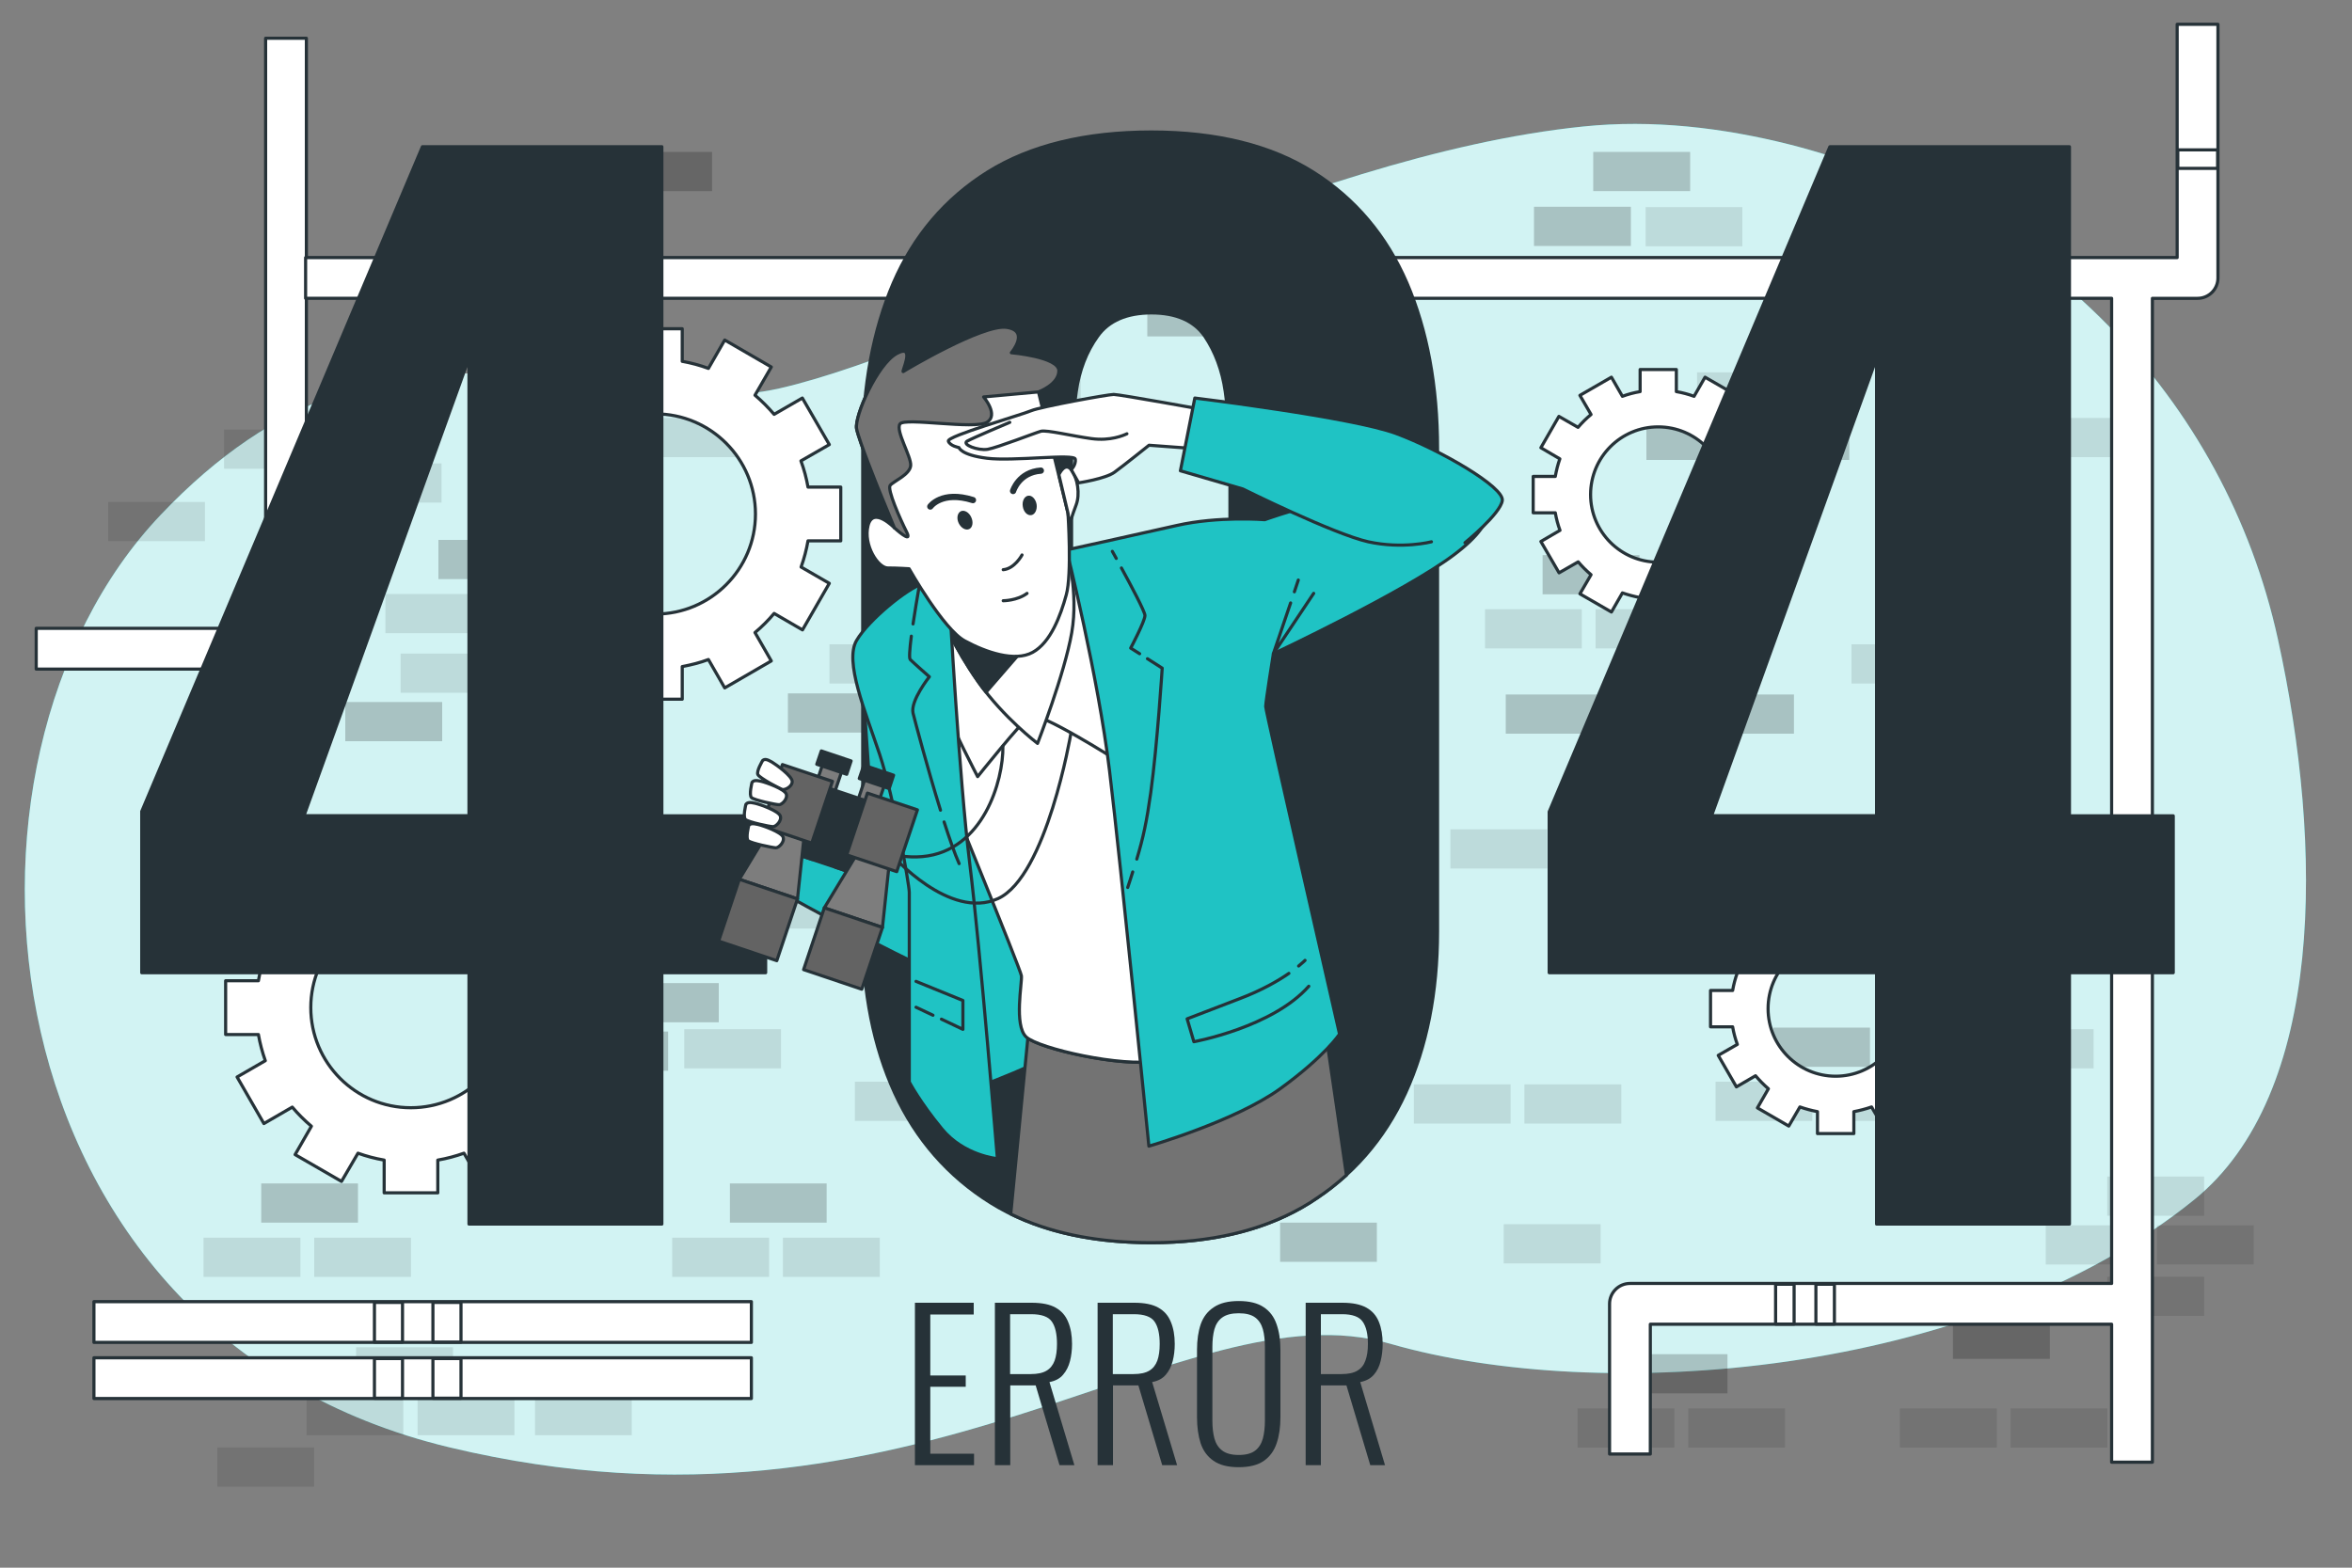 <svg version="1.2" xmlns="http://www.w3.org/2000/svg" viewBox="0 0 1500 1000" width="1500" height="1000">
	<rect x="0" y="0" width="1500" height="1000" fill="#808080" stroke="none"/>
	<title>20824298_6342461-ai</title>
	<style>
		.s0 { fill: #1fc3c4 } 
		.s1 { opacity: .8;fill: #ffffff } 
		.s2 { opacity: .2;fill: #000000 } 
		.s3 { opacity: .1;fill: #000000 } 
		.s4 { fill: #ffffff;stroke: #263238;stroke-linecap: round;stroke-linejoin: round;stroke-width: 2 } 
		.s5 { fill: #263238 } 
		.s6 { fill: #1fc3c4;stroke: #263238;stroke-linecap: round;stroke-linejoin: round;stroke-width: 2 } 
		.s7 { fill: #737373;stroke: #263238;stroke-linecap: round;stroke-linejoin: round;stroke-width: 2 } 
		.s8 { fill: #263238;stroke: #263238;stroke-linecap: round;stroke-linejoin: round;stroke-width: 2 } 
		.s9 { fill: none;stroke: #263238;stroke-linecap: round;stroke-linejoin: round;stroke-width: 2 } 
		.s10 { fill: none;stroke: #263238;stroke-linecap: round;stroke-linejoin: round;stroke-width: 4 } 
		.s11 { fill: #7d7d7d;stroke: #263238;stroke-linecap: round;stroke-linejoin: round;stroke-width: 2 } 
		.s12 { fill: #636363;stroke: #263238;stroke-linecap: round;stroke-linejoin: round;stroke-width: 2 } 
	</style>
	<g id="Background Simple">
		<g id="&lt;Group&gt;">
			<path id="&lt;Path&gt;" class="s0" d="m1452.7 407.5c-33.8-153.6-151.4-274.8-311.6-315.4-42.2-10.6-87-16-131.5-11.4-182.2 18.7-399.5 141.3-512.3 167-112.8 25.7-245-77.1-394.9 80.8-150 157.9-115.3 523.2 184.5 594.8 299.8 71.6 466.7-104.7 599.9-66.1 133.2 38.5 371.6 22 512.4-91.8 83.5-67.5 82.8-224.7 53.5-357.9z"/>
			<path id="&lt;Path&gt;" class="s1" d="m1452.7 407.5c-33.8-153.6-151.4-274.8-311.6-315.4-42.2-10.6-87-16-131.5-11.4-182.2 18.7-399.5 141.3-512.3 167-112.8 25.7-245-77.1-394.9 80.8-150 157.9-115.3 523.2 184.5 594.8 299.8 71.6 466.7-104.7 599.9-66.1 133.2 38.5 371.6 22 512.4-91.8 83.5-67.5 82.8-224.7 53.5-357.9z"/>
		</g>
	</g>
	<g id="Bricks">
		<g id="&lt;Group&gt;">
			<path id="&lt;Path&gt;" class="s2" d="m749.5 468h61.8v-25h-61.8z"/>
			<path id="&lt;Path&gt;" class="s2" d="m726 379.1h61.7v-25h-61.7z"/>
			<path id="&lt;Path&gt;" class="s2" d="m502.5 467.3h61.8v-25h-61.8z"/>
			<path id="&lt;Path&gt;" class="s2" d="m592.2 293.4h61.8v-25h-61.8z"/>
			<path id="&lt;Path&gt;" class="s2" d="m659.8 293.4h61.8v-25h-61.8z"/>
			<path id="&lt;Path&gt;" class="s2" d="m396.7 652.1h61.7v-25h-61.7z"/>
			<path id="&lt;Path&gt;" class="s2" d="m364.3 683h61.8v-25h-61.8z"/>
			<path id="&lt;Path&gt;" class="s3" d="m692.2 413.6h61.7v-25h-61.7z"/>
			<path id="&lt;Path&gt;" class="s3" d="m784.8 554h61.8v-25h-61.8z"/>
			<path id="&lt;Path&gt;" class="s3" d="m423.1 592.3h61.8v-25h-61.8z"/>
			<path id="&lt;Path&gt;" class="s3" d="m493.7 592.3h61.7v-25h-61.7z"/>
			<path id="&lt;Path&gt;" class="s3" d="m499.6 557h61.7v-25h-61.7z"/>
			<path id="&lt;Path&gt;" class="s3" d="m762.7 413.6h61.8v-25h-61.8z"/>
			<path id="&lt;Path&gt;" class="s2" d="m731.7 214.6h61.8v-25h-61.8z"/>
			<path id="&lt;Path&gt;" class="s2" d="m708.2 125.6h61.7v-25h-61.7z"/>
			<path id="&lt;Path&gt;" class="s3" d="m674.4 160.2h61.7v-25h-61.7z"/>
			<path id="&lt;Path&gt;" class="s3" d="m744.9 160.2h61.8v-25h-61.8z"/>
			<path id="&lt;Path&gt;" class="s2" d="m579 680.5h61.7v-25h-61.7z"/>
			<path id="&lt;Path&gt;" class="s3" d="m545.2 715h61.7v-25h-61.7z"/>
			<path id="&lt;Path&gt;" class="s3" d="m615.7 715h61.8v-25h-61.8z"/>
			<path id="&lt;Path&gt;" class="s2" d="m279.6 369.4h61.8v-25h-61.8z"/>
			<path id="&lt;Path&gt;" class="s3" d="m245.8 403.9h61.7v-25h-61.7z"/>
			<path id="&lt;Path&gt;" class="s3" d="m316.4 403.9h61.7v-25h-61.7z"/>
			<path id="&lt;Path&gt;" class="s2" d="m255.5 555.5h61.8v-25h-61.8z"/>
			<path id="&lt;Path&gt;" class="s3" d="m529 436h61.7v-25h-61.7z"/>
			<path id="&lt;Path&gt;" class="s3" d="m436.4 681.5h61.7v-25h-61.7z"/>
			<path id="&lt;Path&gt;" class="s3" d="m627.5 262.5h61.7v-25h-61.7z"/>
			<path id="&lt;Path&gt;" class="s2" d="m220.2 472.8h61.8v-25h-61.8z"/>
			<path id="&lt;Path&gt;" class="s3" d="m255.5 441.9h61.8v-25h-61.8z"/>
			<path id="&lt;Path&gt;" class="s3" d="m412.8 291.6h61.8v-25h-61.8z"/>
			<path id="&lt;Path&gt;" class="s2" d="m627.5 468h61.7v-25h-61.7z"/>
			<path id="&lt;Path&gt;" class="s2" d="m1022 468h-61.7v-25h61.7z"/>
			<path id="&lt;Path&gt;" class="s2" d="m1045.6 379.1h-61.8v-25h61.8z"/>
			<path id="&lt;Path&gt;" class="s2" d="m1269 467.3h-61.7v-25h61.7z"/>
			<path id="&lt;Path&gt;" class="s2" d="m1179.4 293.4h-61.8v-25h61.8z"/>
			<path id="&lt;Path&gt;" class="s2" d="m1111.7 293.4h-61.7v-25h61.7z"/>
			<path id="&lt;Path&gt;" class="s3" d="m1079.4 413.6h-61.8v-25h61.8z"/>
			<path id="&lt;Path&gt;" class="s3" d="m986.8 554h-61.8v-25h61.8z"/>
			<path id="&lt;Path&gt;" class="s3" d="m1348.4 592.3h-61.7v-25h61.7z"/>
			<path id="&lt;Path&gt;" class="s3" d="m1277.9 592.3h-61.8v-25h61.8z"/>
			<path id="&lt;Path&gt;" class="s3" d="m1272 557h-61.8v-25h61.8z"/>
			<path id="&lt;Path&gt;" class="s3" d="m1008.8 413.6h-61.7v-25h61.7z"/>
			<path id="&lt;Path&gt;" class="s2" d="m527.2 779.9h-61.7v-25h61.7z"/>
			<path id="&lt;Path&gt;" class="s3" d="m561.1 814.5h-61.8v-25h61.8z"/>
			<path id="&lt;Path&gt;" class="s3" d="m490.5 814.5h-61.8v-25h61.8z"/>
			<path id="&lt;Path&gt;" class="s2" d="m228.3 779.9h-61.7v-25h61.7z"/>
			<path id="&lt;Path&gt;" class="s3" d="m262.1 814.5h-61.7v-25h61.7z"/>
			<path id="&lt;Path&gt;" class="s3" d="m191.6 814.5h-61.8v-25h61.8z"/>
			<path id="&lt;Path&gt;" class="s2" d="m1192.6 680.5h-61.8v-25h61.8z"/>
			<path id="&lt;Path&gt;" class="s3" d="m1226.4 715h-61.7v-25h61.7z"/>
			<path id="&lt;Path&gt;" class="s3" d="m1155.8 715h-61.7v-25h61.7z"/>
			<path id="&lt;Path&gt;" class="s3" d="m1242.6 436h-61.8v-25h61.8z"/>
			<path id="&lt;Path&gt;" class="s3" d="m1335.2 681.5h-61.7v-25h61.7z"/>
			<path id="&lt;Path&gt;" class="s3" d="m1034 716.7h-61.8v-25h61.8z"/>
			<path id="&lt;Path&gt;" class="s3" d="m963.4 716.7h-61.7v-25h61.7z"/>
			<path id="&lt;Path&gt;" class="s2" d="m878.1 804.9h-61.7v-25h61.7z"/>
			<path id="&lt;Path&gt;" class="s3" d="m1405.7 839.4h-61.8v-25h61.8z"/>
			<path id="&lt;Path&gt;" class="s3" d="m1405.7 775.5h-61.8v-25h61.8z"/>
			<path id="&lt;Path&gt;" class="s3" d="m1437.3 806.6h-61.7v-25h61.7z"/>
			<path id="&lt;Path&gt;" class="s3" d="m1366.5 806.6h-61.8v-25h61.8z"/>
			<path id="&lt;Path&gt;" class="s3" d="m1020.8 805.9h-61.8v-25h61.8z"/>
			<path id="&lt;Path&gt;" class="s2" d="m1039.9 888.8h61.8v-25h-61.8z"/>
			<path id="&lt;Path&gt;" class="s3" d="m1006.1 923.4h61.7v-25h-61.7z"/>
			<path id="&lt;Path&gt;" class="s3" d="m1076.7 923.4h61.7v-25h-61.7z"/>
			<path id="&lt;Path&gt;" class="s2" d="m1245.5 866.8h61.8v-25h-61.8z"/>
			<path id="&lt;Path&gt;" class="s3" d="m1211.7 923.4h61.8v-25h-61.8z"/>
			<path id="&lt;Path&gt;" class="s3" d="m1282.3 923.4h61.7v-25h-61.7z"/>
			<path id="&lt;Path&gt;" class="s3" d="m138.6 948.3h61.7v-25h-61.7z"/>
			<path id="&lt;Path&gt;" class="s3" d="m341.2 915.5h61.7v-25h-61.7z"/>
			<path id="&lt;Path&gt;" class="s3" d="m227.1 884.4h61.8v-25h-61.8z"/>
			<path id="&lt;Path&gt;" class="s3" d="m195.5 915.5h61.7v-25h-61.7z"/>
			<path id="&lt;Path&gt;" class="s3" d="m266.3 915.5h61.8v-25h-61.8z"/>
			<path id="&lt;Path&gt;" class="s3" d="m1144.1 262.5h-61.8v-25h61.8z"/>
			<path id="&lt;Path&gt;" class="s3" d="m1111.2 157.1h-61.7v-25h61.7z"/>
			<path id="&lt;Path&gt;" class="s3" d="m1358.7 291.6h-61.7v-25h61.7z"/>
			<path id="&lt;Path&gt;" class="s2" d="m1144.1 468h-61.8v-25h61.8z"/>
			<path id="&lt;Path&gt;" class="s2" d="m392.4 121.9h61.7v-25h-61.7z"/>
			<path id="&lt;Path&gt;" class="s3" d="m142.9 299h61.7v-25h-61.7z"/>
			<path id="&lt;Path&gt;" class="s3" d="m219.9 320.6h61.7v-25h-61.7z"/>
			<path id="&lt;Path&gt;" class="s3" d="m69 345.2h61.7v-25h-61.7z"/>
			<path id="&lt;Path&gt;" class="s3" d="m180.5 346.3h61.8v-25h-61.8z"/>
			<path id="&lt;Path&gt;" class="s2" d="m354.6 156.9h61.7v-25h-61.7z"/>
			<path id="&lt;Path&gt;" class="s2" d="m1016.1 121.9h61.8v-25h-61.8z"/>
			<path id="&lt;Path&gt;" class="s2" d="m978.3 156.9h61.8v-25h-61.8z"/>
		</g>
	</g>
	<g id="Pipes">
		<g id="&lt;Group&gt;">
			<g id="&lt;Group&gt;">
				<path id="&lt;Path&gt;" class="s4" d="m182.4 426.8h-159.3v-26h146.3v-376.4h26v389.4c0 7.1-5.8 13-13 13z"/>
			</g>
			<g id="&lt;Group&gt;">
				<path id="&lt;Path&gt;" class="s4" d="m1388.5 15.5v148.8h-1193.6v26h1151.8v628.4h-307.2c-7.2 0-13 5.9-13 13v95.8h26v-82.8h294.2v88h26v-742.4h28.8c7.2 0 13-5.8 13-13v-161.8z"/>
				<path id="&lt;Path&gt;" class="s4" d="m1414.3 107.4h-25.4v-11.8h25.4z"/>
				<path id="&lt;Path&gt;" class="s4" d="m1132.4 844.6v-25.4h11.8v25.4z"/>
				<path id="&lt;Path&gt;" class="s4" d="m1158.1 844.6v-25.4h11.8v25.4z"/>
			</g>
			<g id="&lt;Group&gt;">
				<g id="&lt;Group&gt;">
					<path id="&lt;Path&gt;" class="s4" d="m59.9 866.1v26h419.3v-26z"/>
					<g id="&lt;Group&gt;">
						<g id="&lt;Group&gt;">
							<path id="&lt;Path&gt;" class="s4" d="m59.9 830.3v26h419.3v-26z"/>
						</g>
						<path id="&lt;Path&gt;" class="s4" d="m256.7 856.1h-17.9v-25.3h17.9z"/>
						<path id="&lt;Path&gt;" class="s4" d="m294 856.1h-17.9v-25.3h17.9z"/>
					</g>
				</g>
				<path id="&lt;Path&gt;" class="s4" d="m256.7 891.9h-17.9v-25.3h17.9z"/>
				<path id="&lt;Path&gt;" class="s4" d="m294 891.9h-17.9v-25.3h17.9z"/>
			</g>
		</g>
	</g>
	<g id="Gears">
		<path id="&lt;Compound Path&gt;" fill-rule="evenodd" class="s4" d="m515.3 345q-1.5 8.6-4.4 16.7l18 10.4-17.1 29.7-18.1-10.5c-3.7 4.4-7.8 8.5-12.2 12.2l10.4 18.1-29.7 17.2-10.4-18.1c-5.3 2-10.9 3.4-16.7 4.5v20.8h-34.2v-20.8q-8.7-1.5-16.7-4.5l-10.5 18.1-29.6-17.2 10.4-18c-4.4-3.7-8.5-7.8-12.2-12.2l-18.1 10.4-17.1-29.7 18-10.4c-1.9-5.4-3.4-10.9-4.4-16.7h-20.9v-34.3h20.9q1.5-8.6 4.4-16.6l-18.1-10.5 17.2-29.7 18.1 10.5c3.7-4.4 7.7-8.5 12.2-12.2l-10.5-18.1 29.7-17.2 10.4 18.1c5.4-2 11-3.4 16.7-4.4v-20.9h34.3v20.8q8.6 1.5 16.7 4.5l10.4-18.1 29.7 17.2-10.4 18c4.4 3.7 8.4 7.8 12.2 12.2l18-10.4 17.2 29.7-18.1 10.4q3 8.1 4.5 16.7h20.9v34.3zm-33.5-17.1c0-35.3-28.6-63.9-63.9-63.9-35.2 0-63.8 28.6-63.8 63.9 0 35.2 28.6 63.8 63.8 63.8 35.3 0 63.9-28.6 63.9-63.8z"/>
		<path id="&lt;Compound Path&gt;" fill-rule="evenodd" class="s4" d="m359.4 659.8q-1.5 8.7-4.4 16.7l18 10.4-17.1 29.7-18.1-10.4c-3.7 4.4-7.8 8.5-12.2 12.2l10.4 18.1-29.7 17.1-10.4-18c-5.3 1.9-10.9 3.4-16.7 4.4v20.9h-34.2v-20.9q-8.7-1.5-16.7-4.4l-10.5 18-29.6-17.1 10.4-18.1c-4.4-3.7-8.5-7.8-12.2-12.2l-18.1 10.5-17.1-29.7 18-10.4c-1.9-5.4-3.4-11-4.4-16.7h-20.9v-34.3h20.9q1.5-8.6 4.4-16.7l-18.1-10.4 17.2-29.7 18.1 10.4c3.7-4.4 7.7-8.5 12.2-12.2l-10.5-18.1 29.7-17.1 10.4 18c5.4-1.9 11-3.4 16.7-4.4v-20.9h34.3v20.9q8.6 1.5 16.7 4.4l10.4-18 29.7 17.1-10.4 18.1c4.4 3.7 8.4 7.8 12.2 12.2l18-10.5 17.2 29.7-18.1 10.5c2 5.3 3.5 10.9 4.5 16.6h20.9v34.3zm-33.5-17.1c0-35.3-28.6-63.9-63.9-63.9-35.2 0-63.8 28.6-63.8 63.9 0 35.3 28.6 63.9 63.8 63.9 35.3 0 63.9-28.6 63.9-63.9z"/>
		<path id="&lt;Compound Path&gt;" fill-rule="evenodd" class="s4" d="m1236.4 654.9q-1 5.8-3 11.3l12.2 7-11.6 20.1-12.2-7.1q-3.7 4.5-8.2 8.3l7 12.2-20 11.5-7-12.1q-5.5 1.9-11.3 3v14h-23.2v-14q-5.8-1.1-11.2-3l-7.1 12.2-20-11.6 7-12.2q-4.4-3.8-8.2-8.3l-12.2 7.1-11.6-20.1 12.2-7q-2-5.4-3-11.2h-14.1v-23.2h14.1q1-5.8 3-11.3l-12.2-7 11.6-20 12.2 7q3.7-4.5 8.2-8.2l-7-12.2 20-11.6 7.1 12.2q5.4-2 11.2-3v-14.1h23.2v14.1q5.8 1 11.2 3l7.1-12.2 20 11.5-7 12.3q4.4 3.7 8.2 8.2l12.2-7.1 11.6 20.1-12.2 7q2 5.4 3 11.3h14.1v23.1zm-22.6-11.5c0-23.9-19.3-43.2-43.1-43.2-23.8 0-43.1 19.3-43.1 43.2 0 23.8 19.3 43.1 43.1 43.1 23.8 0 43.1-19.3 43.1-43.1z"/>
		<path id="&lt;Compound Path&gt;" fill-rule="evenodd" class="s4" d="m1123.2 327q-1 5.9-2.9 11.3l12.1 7-11.5 20.1-12.2-7.1q-3.8 4.5-8.3 8.3l7.1 12.2-20.1 11.5-7-12.1q-5.4 1.9-11.3 3v14.1h-23.1v-14.1q-5.8-1.1-11.3-3l-7 12.2-20.1-11.6 7.1-12.2q-4.5-3.8-8.2-8.2l-12.2 7-11.6-20 12.2-7.1q-2-5.4-3-11.2h-14.1v-23.2h14.1q1-5.8 2.9-11.2l-12.1-7.1 11.5-20 12.2 7q3.8-4.5 8.3-8.2l-7.1-12.2 20.1-11.6 7 12.2q5.4-2 11.3-3v-14.1h23.1v14.1q5.8 1 11.3 3l7-12.2 20.1 11.6-7.1 12.2q4.5 3.7 8.2 8.2l12.3-7.1 11.5 20.1-12.2 7q2 5.5 3 11.3h14.1v23.1zm-22.5-11.5c0-23.9-19.3-43.2-43.2-43.2-23.8 0-43.1 19.3-43.1 43.2 0 23.8 19.3 43.1 43.1 43.1 23.9 0 43.2-19.3 43.2-43.1z"/>
	</g>
	<g id="Text">
		<g id="&lt;Group&gt;">
			<g id="&lt;Group&gt;">
				<path id="&lt;Compound Path&gt;" fill-rule="evenodd" class="s5" d="m299.1 780.8v-160.3h-208.7v-102.7l179-424.2h152.7v426.8h66.2v100.1h-66.2v160.3zm-105.2-260.4h105.2v-291.9z"/>
				<path id="&lt;Compound Path&gt;" fill-rule="evenodd" class="s5" d="m422.1 781.8h-123c-0.6 0-1-0.4-1-1v-159.3h-207.7c-0.6 0-1-0.5-1-1v-102.7q0-0.2 0-0.4l179.1-424.2c0.1-0.4 0.5-0.6 0.9-0.6h152.7c0.6 0 1 0.4 1 1v425.8h65.2c0.5 0 1 0.4 1 1v100.1c0 0.5-0.5 1-1 1h-65.2v159.3c0 0.6-0.4 1-1 1zm-122-2h121v-159.3c0-0.6 0.5-1 1-1h65.2v-98.1h-65.2c-0.5 0-1-0.5-1-1v-425.8h-151l-178.7 423.4v101.5h207.7c0.5 0 1 0.4 1 1zm-1-258.5h-105.2c-0.3 0-0.7-0.2-0.8-0.4-0.2-0.3-0.3-0.6-0.2-0.9l105.2-291.9c0.2-0.5 0.7-0.7 1.2-0.7 0.4 0.1 0.8 0.5 0.8 1v291.9c0 0.5-0.5 1-1 1zm-103.8-2h102.8v-285.2z"/>
			</g>
			<g id="&lt;Group&gt;">
				<path id="&lt;Compound Path&gt;" fill-rule="evenodd" class="s5" d="m734.3 792.7q-61.9 0-102.6-25.4-40.7-25.5-61.1-70-20.4-44.6-20.4-103.1v-308q0-60.3 19.5-105.7 19.6-45.3 60.3-70.8 40.7-25.5 104.3-25.5 62.8 0 103.1 25.5 40.3 25.5 59.9 70.8 19.5 45.4 19.5 105.7v308q0 58.5-20.4 103.1-20.4 44.5-61.1 70-40.7 25.4-101 25.4zm0-115.4q23 0 33.1-14.4 10.2-14.4 13.6-34.4 3.4-19.9 3.4-36.9v-302.9q0-18.6-3-39-2.9-20.4-13.1-35.2-10.2-14.9-34-14.9-23.7 0-34.3 14.9-10.6 14.8-13.6 35.2-3 20.4-3 39v302.9q0 17 3.4 36.9 3.4 20 14.5 34.4 11 14.4 33 14.4z"/>
				<path id="&lt;Compound Path&gt;" fill-rule="evenodd" class="s5" d="m734.3 793.7c-41.2 0-76-8.6-103.1-25.6-27.2-17-47.9-40.7-61.5-70.4-13.6-29.7-20.5-64.5-20.5-103.5v-308c0-40.1 6.6-75.8 19.6-106.1 13.1-30.3 33.5-54.3 60.7-71.3 27.1-16.9 62.4-25.6 104.8-25.6 41.9 0 76.8 8.7 103.7 25.7 26.9 16.9 47.1 40.9 60.2 71.2 13 30.3 19.6 66 19.6 106.1v308c0 39-6.9 73.8-20.5 103.5-13.6 29.7-34.3 53.4-61.5 70.4-27.1 17-61.3 25.6-101.5 25.6zm0-708.5c-42 0-76.9 8.6-103.8 25.3-26.8 16.8-47 40.5-59.8 70.4-12.9 30-19.5 65.4-19.5 105.3v308c0 38.7 6.8 73.2 20.3 102.6 13.4 29.4 33.9 52.8 60.7 69.6 26.9 16.8 61.2 25.3 102.1 25.3 39.8 0 73.6-8.5 100.5-25.3 26.8-16.8 47.3-40.2 60.7-69.6 13.4-29.4 20.3-63.9 20.3-102.6v-308c0-39.8-6.6-75.3-19.5-105.3-12.8-29.9-32.8-53.6-59.4-70.4-26.6-16.7-61.1-25.3-102.6-25.3zm0 593.1c-14.9 0-26.3-5-33.8-14.8-7.5-9.7-12.4-21.4-14.7-34.8-2.2-13.3-3.4-25.7-3.4-37.1v-302.9c0-12.5 1-25.7 3-39.2 2-13.6 6.6-25.6 13.8-35.6 7.2-10.1 19-15.3 35.1-15.3 16.2 0 27.8 5.2 34.8 15.3 6.8 10 11.3 22 13.3 35.6 2 13.6 3 26.8 3 39.2v302.9c0 11.3-1.1 23.8-3.4 37.1-2.3 13.4-6.9 25.1-13.7 34.8-7 9.8-18.4 14.8-34 14.8zm0-477.7c-15.4 0-26.7 4.9-33.5 14.5-7 9.7-11.5 21.4-13.4 34.7-2 13.4-3 26.5-3 38.9v302.9c0 11.3 1.2 23.6 3.4 36.8 2.2 13 7 24.4 14.2 33.9 7.2 9.3 18 14 32.3 14 14.9 0 25.8-4.7 32.3-14 6.7-9.4 11.2-20.8 13.4-33.9 2.3-13.3 3.4-25.6 3.4-36.8v-302.9c0-12.3-1-25.4-3-38.9-1.9-13.3-6.3-25-12.9-34.8-6.6-9.5-17.7-14.4-33.2-14.4z"/>
			</g>
			<g id="&lt;Group&gt;">
				<path id="&lt;Compound Path&gt;" fill-rule="evenodd" class="s5" d="m1196.8 780.8v-160.3h-208.8v-102.7l179.1-424.2h152.7v426.8h66.2v100.1h-66.2v160.3zm-105.2-260.4h105.2v-291.9z"/>
				<path id="&lt;Compound Path&gt;" fill-rule="evenodd" class="s5" d="m1319.8 781.8h-123c-0.6 0-1-0.4-1-1v-159.3h-207.8c-0.5 0-1-0.5-1-1v-102.7q0-0.2 0.1-0.4l179-424.2c0.2-0.4 0.6-0.6 1-0.6h152.7c0.5 0 1 0.4 1 1v425.8h65.2c0.5 0 1 0.4 1 1v100.1c0 0.5-0.5 1-1 1h-65.2v159.3c0 0.6-0.5 1-1 1zm-122-2h121v-159.3c0-0.6 0.4-1 1-1h65.2v-98.1h-65.2c-0.6 0-1-0.5-1-1v-425.8h-151.1l-178.7 423.4v101.5h207.8c0.5 0 1 0.4 1 1zm-1-258.5h-105.3c-0.3 0-0.6-0.2-0.8-0.4-0.2-0.3-0.2-0.6-0.1-0.9l105.2-291.9c0.2-0.5 0.6-0.7 1.1-0.7 0.5 0.1 0.9 0.5 0.9 1v291.9c0 0.5-0.5 1-1 1zm-103.8-2h102.8v-285.2z"/>
			</g>
		</g>
		<g id="&lt;Group&gt;">
			<path id="&lt;Compound Path&gt;" class="s5" d="m583.5 934.6v-103.6h37.5v7.5h-27.7v38.9h22.6v7.2h-22.6v42.7h27.9v7.3z"/>
			<path id="&lt;Compound Path&gt;" fill-rule="evenodd" class="s5" d="m634.5 934.6v-103.6h23.4q9.8 0 15.3 3.1 5.6 3.1 8 9.1 2.5 5.9 2.5 14.1 0 5.8-1.3 10.9-1.3 5.1-4.4 8.7-3 3.6-8.7 4.7l15.9 53h-9.5l-15.2-50.9h-16.2v50.9zm9.7-58.1h13.2q6.5 0 10.1-2.2 3.5-2.1 5.1-6.4 1.5-4.2 1.5-10.6 0-9.6-3.3-14.3-3.3-4.7-13.2-4.7h-13.4z"/>
			<path id="&lt;Compound Path&gt;" fill-rule="evenodd" class="s5" d="m700 934.6v-103.6h23.4q9.8 0 15.3 3.1 5.6 3.1 8 9.1 2.5 5.9 2.5 14.1 0 5.8-1.3 10.9-1.3 5.1-4.4 8.7-3 3.6-8.7 4.7l15.9 53h-9.5l-15.2-50.9h-16.2v50.9zm9.7-58.1h13.2q6.5 0 10.1-2.2 3.5-2.1 5.1-6.4 1.5-4.2 1.5-10.6 0-9.6-3.3-14.3-3.3-4.7-13.2-4.7h-13.4z"/>
			<path id="&lt;Compound Path&gt;" fill-rule="evenodd" class="s5" d="m790 935.9q-10.3 0-16.1-4.1-5.8-4-8.2-11.2-2.3-7.2-2.3-16.6v-43q0-9.4 2.4-16.4 2.5-7 8.4-10.8 5.8-3.9 15.8-3.9 10.1 0 15.9 3.9 5.8 3.8 8.2 10.8 2.5 7 2.5 16.4v43.1q0 9.4-2.4 16.5-2.4 7.2-8.1 11.2-5.8 4.1-16.1 4.1zm0-7.8q6.9 0 10.5-2.8 3.5-2.7 4.9-7.7 1.3-4.9 1.3-11.4v-47q0-6.5-1.3-11.3-1.4-4.9-4.9-7.5-3.6-2.7-10.5-2.7-6.8 0-10.5 2.7-3.6 2.6-5 7.5-1.3 4.8-1.3 11.3v47q0 6.5 1.3 11.4 1.4 5 5 7.7 3.7 2.8 10.5 2.8z"/>
			<path id="&lt;Compound Path&gt;" fill-rule="evenodd" class="s5" d="m832.7 934.6v-103.6h23.4q9.7 0 15.3 3.1 5.6 3.1 8 9.1 2.4 5.9 2.4 14.1 0 5.8-1.3 10.9-1.2 5.1-4.3 8.7-3.1 3.6-8.7 4.7l15.8 53h-9.4l-15.2-50.9h-16.3v50.9zm9.7-58.1h13.2q6.5 0 10.1-2.2 3.6-2.1 5.1-6.4 1.6-4.2 1.6-10.6 0-9.6-3.4-14.3-3.3-4.7-13.1-4.7h-13.5z"/>
		</g>
	</g>
	<g id="Character">
		<g id="&lt;Group&gt;">
			<path id="&lt;Path&gt;" class="s6" d="m550.3 437.6l7.4 107-46.4-21.7-11.7 47.1c0 0 99.6 55.6 109.5 53.8 9.9-1.9-14.9-218.4-14.9-218.4z"/>
			<path id="&lt;Path&gt;" class="s6" d="m617.2 695.7c0 0 53.4-18.3 74.3-35.8 20.8-17.6-88.5-229.6-88.5-229.6 0 0 1.7 194.5 14.2 265.4z"/>
			<path id="&lt;Path&gt;" class="s7" d="m840.8 627.2l-6.2 1c0.1 0.3 0.1 0.7 0.1 0.9-0.5 7.9-43.4 29.1-73.7 40.5-6.6 5.1-15.5 7.7-26.7 7.7q-0.1 0-0.2 0c-23.4 2.3-68.4-8-78.6-15l-10.9 112.1q0 0 0 0 2.6 1.3 5.4 2.5c23.7 10.5 51.8 15.8 84.3 15.8q56.3 0 95.6-22.2 0.2-0.2 0.5-0.3 2.5-1.4 4.9-2.9 2.9-1.9 5.7-3.8 0.9-0.6 1.7-1.2 2-1.3 3.9-2.8 0.9-0.6 1.8-1.3 1.9-1.5 3.7-3 0.8-0.6 1.6-1.3 2.5-2.1 5-4.3 0 0 0 0c-7-49.6-17.9-122.4-17.9-122.4z"/>
			<path id="&lt;Path&gt;" class="s4" d="m601.3 497.1c0 0 49.5 121 50.1 125.3 0.6 4.2-4.9 31.7 3.1 39.1 7.9 7.3 61.1 19.5 83.7 15.2 22.6-4.2 95.9-37.2 96.5-47.6 0.6-10.4-72.7-213.3-81.9-237.7-9.1-24.5-46.4-33-71.5-30.6-25 2.5-85.5 18.4-96.5 33.6-11 15.3 16.5 102.7 16.5 102.7z"/>
			<g id="&lt;Group&gt;">
				<path id="&lt;Path&gt;" class="s4" d="m605.6 384.7c0 0-6.1 55.6-2.5 67.2 3.7 11.6 20.4 43.5 20.4 43.5 0 0 27.9-35 33.4-38.6 5.5-3.7 56.2 28.7 56.2 28.7 0 0 1.8-34.8-5.5-63.6-7.3-28.7-20.2-59.9-24.4-65.3-4.3-5.5-4.3 14.6-20.2 28.1-15.9 13.4-57.4 0-57.4 0z"/>
				<g id="&lt;Group&gt;">
					<path id="&lt;Path&gt;" class="s4" d="m601.1 394.3c0 0 7.2 18.5 23 40.9 15.9 22.5 37.6 39 37.6 39 0 0 17.2-44.2 21.8-70.6 4.6-26.4-3.3-52.8-3.3-52.8 0 0-3.3 39.6-17.1 47.5-13.9 7.9-62-4-62-4z"/>
					<path id="&lt;Path&gt;" class="s8" d="m637.3 400.5c-17.5-1.5-36.2-6.2-36.2-6.2 0 0 7.2 18.5 23 40.9q2.3 3.3 4.8 6.3l27.3-31.5z"/>
				</g>
			</g>
			<g id="&lt;Group&gt;">
				<path id="&lt;Path&gt;" class="s6" d="m680.2 350.8c0 0 20.1 80.3 27.4 140.8 7.3 60.5 25.1 239.5 25.1 239.5 0 0 55-15.9 83.7-36.6 28.7-20.8 37.9-34.9 37.9-34.9 0 0-47.1-205.9-47.1-208.9 0-3.1 4.9-33.7 4.9-33.7 0 0 83.1-39.1 114.9-62.9 31.8-23.8 23.8-36.7 8.5-42.8-15.2-6.1-62.9 0.6-89.2 8-26.3 7.3-39.7 12.2-39.7 12.2 0 0-29.3-2.4-56.2 3.7-26.9 6.1-70.2 15.6-70.2 15.6z"/>
				<path id="&lt;Path&gt;" class="s4" d="m722.4 556.2c-1 3.1-2 6.4-3.2 9.9"/>
				<path id="&lt;Path&gt;" class="s9" d="m731.8 420.2l9.4 6c0 0-3.1 48.7-7.3 79.4-2.6 18.6-4.8 28.7-8.9 42.4"/>
				<path id="&lt;Path&gt;" class="s9" d="m715.2 362.3c6.2 11.3 15 27.9 15 30.3 0 3.7-9.1 20.8-9.1 20.8l5.7 3.6"/>
				<path id="&lt;Path&gt;" class="s4" d="m709.4 351.7c0 0 1 1.8 2.5 4.5"/>
				<path id="&lt;Path&gt;" class="s9" d="m822 620.9c-6.8 4.7-17.1 10.7-31.3 16.1-28.7 11-33.6 12.9-33.6 12.9l4.3 14.6c0 0 50.1-9.1 73.3-35.4"/>
				<path id="&lt;Path&gt;" class="s4" d="m832.3 612.6c0 0-1.4 1.4-4.1 3.6"/>
				<path id="&lt;Path&gt;" class="s9" d="m823.1 384.6l-11 32.4 25.7-38.5"/>
				<path id="&lt;Path&gt;" class="s4" d="m828 370l-2.5 7.5"/>
			</g>
			<g id="&lt;Group&gt;">
				<path id="&lt;Path&gt;" class="s6" d="m605.6 384.7c0 0 6.1 111.2 12.8 165.6 6.7 54.3 17.7 188.8 17.7 188.8 0 0-21.4-1.9-35.4-19-14.1-17.1-20.8-29.9-20.8-29.9 0 0 0-116.1 0-121 0-4.9-9.8-60.5-18.9-88-9.2-27.5-22.6-59.3-14.7-72.7 7.9-13.5 33-33.6 42.2-36.1 9.1-2.4 16.5 0 17.1 12.3z"/>
				<path id="&lt;Path&gt;" class="s4" d="m602.1 524.3c3.5 10.8 6.8 20.4 9.6 26.6"/>
				<path id="&lt;Path&gt;" class="s9" d="m581.2 405.8c-1 8-1.5 14.1-0.7 14.9 2.5 2.5 12.2 11 12.2 11 0 0-12.2 15.3-10.4 23.2 1.3 5.2 9.3 35.5 17.5 61.9"/>
				<path id="&lt;Path&gt;" class="s4" d="m587.8 365.1c0 0-3.2 17.5-5.5 32.9"/>
				<path id="&lt;Path&gt;" class="s4" d="m595 647.6l-10.8-5.1"/>
				<path id="&lt;Path&gt;" class="s9" d="m584.2 626l29.9 12.2v18.4l-13.7-6.5"/>
			</g>
			<g id="&lt;Group&gt;">
				<path id="&lt;Path&gt;" class="s4" d="m559.9 311.1l10.5 25.6c0 0-13.6-14.1-16.8-1.5-3.1 12.5 6.3 27.1 12.6 27.1 6.2 0 13.6 0.5 13.6 0.5 0 0 21.9 38.7 35.5 46 13.5 7.3 31.8 13.6 43.3 7.3 11.5-6.3 17.8-23.5 21.4-36.6 3.7-13 1.1-52.2 1.1-52.2l-18.8-77.3c0 0 13-4.7 13-13.5 0-8.9-30.3-11.5-30.3-11.5 0 0 12-14.1-3.1-16.2-15.1-2.1-64.2 27.1-65.8 28.2-1.6 1 8.4-18.3-4.2-11.5-12.5 6.8-27.1 40.2-25.6 48 1.6 7.9 13.6 37.6 13.6 37.6z"/>
				<path id="&lt;Path&gt;" class="s7" d="m645 225c0 0 12-14.1-3.1-16.2-15.1-2.1-64.2 27.1-65.8 28.2-1.6 1 8.4-18.3-4.2-11.5-12.5 6.8-27.1 40.2-25.6 48 1.6 7.9 13.6 37.6 13.6 37.6l10.5 25.6c0 0 12 11 7.8 2.6-4.2-8.3-12.5-27.1-10.5-29.7 2.1-2.6 12.6-6.8 13.1-12.6 0.5-5.7-9.9-22.4-6.8-26.6 3.1-4.2 47.5 3.7 55.4-1 7.8-4.7-2.1-16.2-2.1-16.2l35-3.2c0 0 13-4.7 13-13.5 0-8.9-30.3-11.5-30.3-11.5z"/>
				<path id="&lt;Path&gt;" class="s4" d="m651.8 354c0 0-4.7 8.8-12 9.4"/>
				<path id="&lt;Path&gt;" class="s5" d="m619.4 329.9c1.5 3.2 0.9 6.6-1.3 7.6-2.3 1-5.2-0.7-6.7-3.8-1.5-3.2-0.8-6.5 1.4-7.6 2.2-1 5.2 0.7 6.6 3.8z"/>
				<path id="&lt;Path&gt;" class="s5" d="m661.1 321.7c0.5 3.4-1 6.5-3.4 6.9-2.5 0.4-4.9-2.1-5.4-5.5-0.6-3.4 1-6.5 3.4-6.9 2.4-0.4 4.8 2.1 5.4 5.5z"/>
				<path id="&lt;Path&gt;" class="s4" d="m639.8 383.2c0 0 8.9 0 15.2-4.7"/>
				<path id="&lt;Path&gt;" class="s10" d="m593.3 323.1c0 0 7.3-10.4 27.2-4.1"/>
				<path id="&lt;Path&gt;" class="s10" d="m646.1 313.2c0 0 3.6-12 17.7-13"/>
				<path id="&lt;Path&gt;" class="s4" d="m675.3 302.8c0 0 3.7-8.4 7.9-3.2 4.1 5.3 5.7 15.7 3.1 22.5-2.6 6.8-4.2 12.5-4.2 12.5l-1-7.3z"/>
			</g>
			<g id="&lt;Group&gt;">
				<path id="&lt;Path&gt;" class="s4" d="m771.4 262c0 0-57.4-10.4-61.1-10.4-3.6 0-46.5 7.8-52.7 10.4-6.3 2.7-53.8 16.2-52.8 19.4 1.1 3.1 6.8 4.1 6.8 4.1 0 0 1.1 4.7 17.8 6.8 16.7 2.1 55.8-3.1 56.4 0.6 0.5 3.6-2.6 6.7-2.6 6.7l4.7 8.4c0 0 17.2-2.6 22.9-6.8 5.8-4.2 22-17.2 22-17.2l35 2.6z"/>
				<path id="&lt;Path&gt;" class="s4" d="m644 269.4c0 0-23.5 9.9-27.2 12-3.6 2.1 6.8 6.2 13.1 5.2 6.3-1.1 30.3-10.5 33.9-11.5 3.7-1 20.4 3.1 32.4 4.7 12 1.6 20.4-2.1 22.5-3.1"/>
			</g>
			<path id="&lt;Path&gt;" class="s6" d="m912.9 345.6c0 0-18.3 4.8-40.3 0-22-4.9-80-33.7-80-33.7l-39.8-11.6 9.2-46.4c0 0 100.2 12.2 128.3 22.6 28.1 10.4 69.1 34.2 67.8 42.8-1.2 8.5-23.8 26.9-23.8 26.9"/>
			<path id="&lt;Path&gt;" class="s9" d="m568.7 545.2c0 0 36.8 42.1 67.8 28 31-14.2 46.4-105 46.4-105"/>
			<path id="&lt;Path&gt;" class="s9" d="m520.5 513.4c0 0 29.1 36.4 67.8 33 38.6-3.5 51.7-48.3 51.3-70.5"/>
			<g id="&lt;Group&gt;">
				<g id="&lt;Group&gt;">
					<path id="&lt;Path&gt;" class="s11" d="m517.9 548.2l-12.2-4.1 19.3-57.6 12.3 4.1z"/>
					<path id="&lt;Path&gt;" class="s8" d="m540 493.9l-19.1-6.4 2.9-8.5 19 6.4z"/>
				</g>
				<g id="&lt;Group&gt;">
					<path id="&lt;Path&gt;" class="s11" d="m545 557.3l-12.2-4.1 19.3-57.6 12.3 4.1z"/>
					<path id="&lt;Path&gt;" class="s8" d="m567.1 503l-19.1-6.4 2.9-8.5 19 6.4z"/>
				</g>
				<path id="&lt;Path&gt;" class="s8" d="m545 557.3l-39.8-13.3 14.8-44.1 39.8 13.4z"/>
				<g id="&lt;Group&gt;">
					<path id="&lt;Path&gt;" class="s11" d="m508.6 573.4l-37.1-12.5 19.7-32.5 21.4 7.2z"/>
					<path id="&lt;Path&gt;" class="s12" d="m495.4 612.8l-37.1-12.5 13.2-39.4 37.1 12.5z"/>
					<path id="&lt;Path&gt;" class="s12" d="m517.7 537.8l-31.9-10.7 13.2-39.4 31.9 10.7z"/>
				</g>
				<g id="&lt;Group&gt;">
					<path id="&lt;Path&gt;" class="s11" d="m562.8 591.6l-37.1-12.5 19.7-32.5 21.4 7.2z"/>
					<path id="&lt;Path&gt;" class="s12" d="m549.6 631l-37.1-12.5 13.2-39.4 37.1 12.5z"/>
					<path id="&lt;Path&gt;" class="s12" d="m571.9 556l-31.9-10.7 13.2-39.4 31.9 10.7z"/>
				</g>
			</g>
			<g id="&lt;Group&gt;">
				<path id="&lt;Path&gt;" class="s4" d="m486.4 485.1c0 0-4.3 7.1-3 9.1 1.2 2.1 13.7 8.9 15.5 9.4 1.8 0.5 6.6-2 6.3-5.3-0.2-3.3-9.9-10.4-12.9-12.2-3.1-1.8-4.6-2.1-5.9-1z"/>
				<path id="&lt;Path&gt;" class="s4" d="m479.6 499.1c0 0-2.1 8.1-0.3 9.7 1.8 1.6 15.7 4.6 17.6 4.5 1.8 0 5.7-3.8 4.5-6.9-1.2-3.1-12.5-7.2-15.9-8-3.5-0.8-5-0.6-5.9 0.7z"/>
				<path id="&lt;Path&gt;" class="s4" d="m475.7 513.1c0 0-2.1 8.1-0.2 9.7 1.8 1.6 15.7 4.6 17.5 4.5 1.9 0 5.8-3.8 4.6-6.9-1.2-3.1-12.5-7.2-16-8-3.4-0.8-4.9-0.6-5.9 0.7z"/>
				<path id="&lt;Path&gt;" class="s4" d="m477.5 526.6c0 0-2.1 8.1-0.3 9.7 1.8 1.6 15.8 4.5 17.6 4.5 1.9 0 5.8-3.8 4.6-6.9-1.2-3.1-12.5-7.2-16-8-3.4-0.8-5-0.6-5.9 0.7z"/>
			</g>
		</g>
	</g>
</svg>